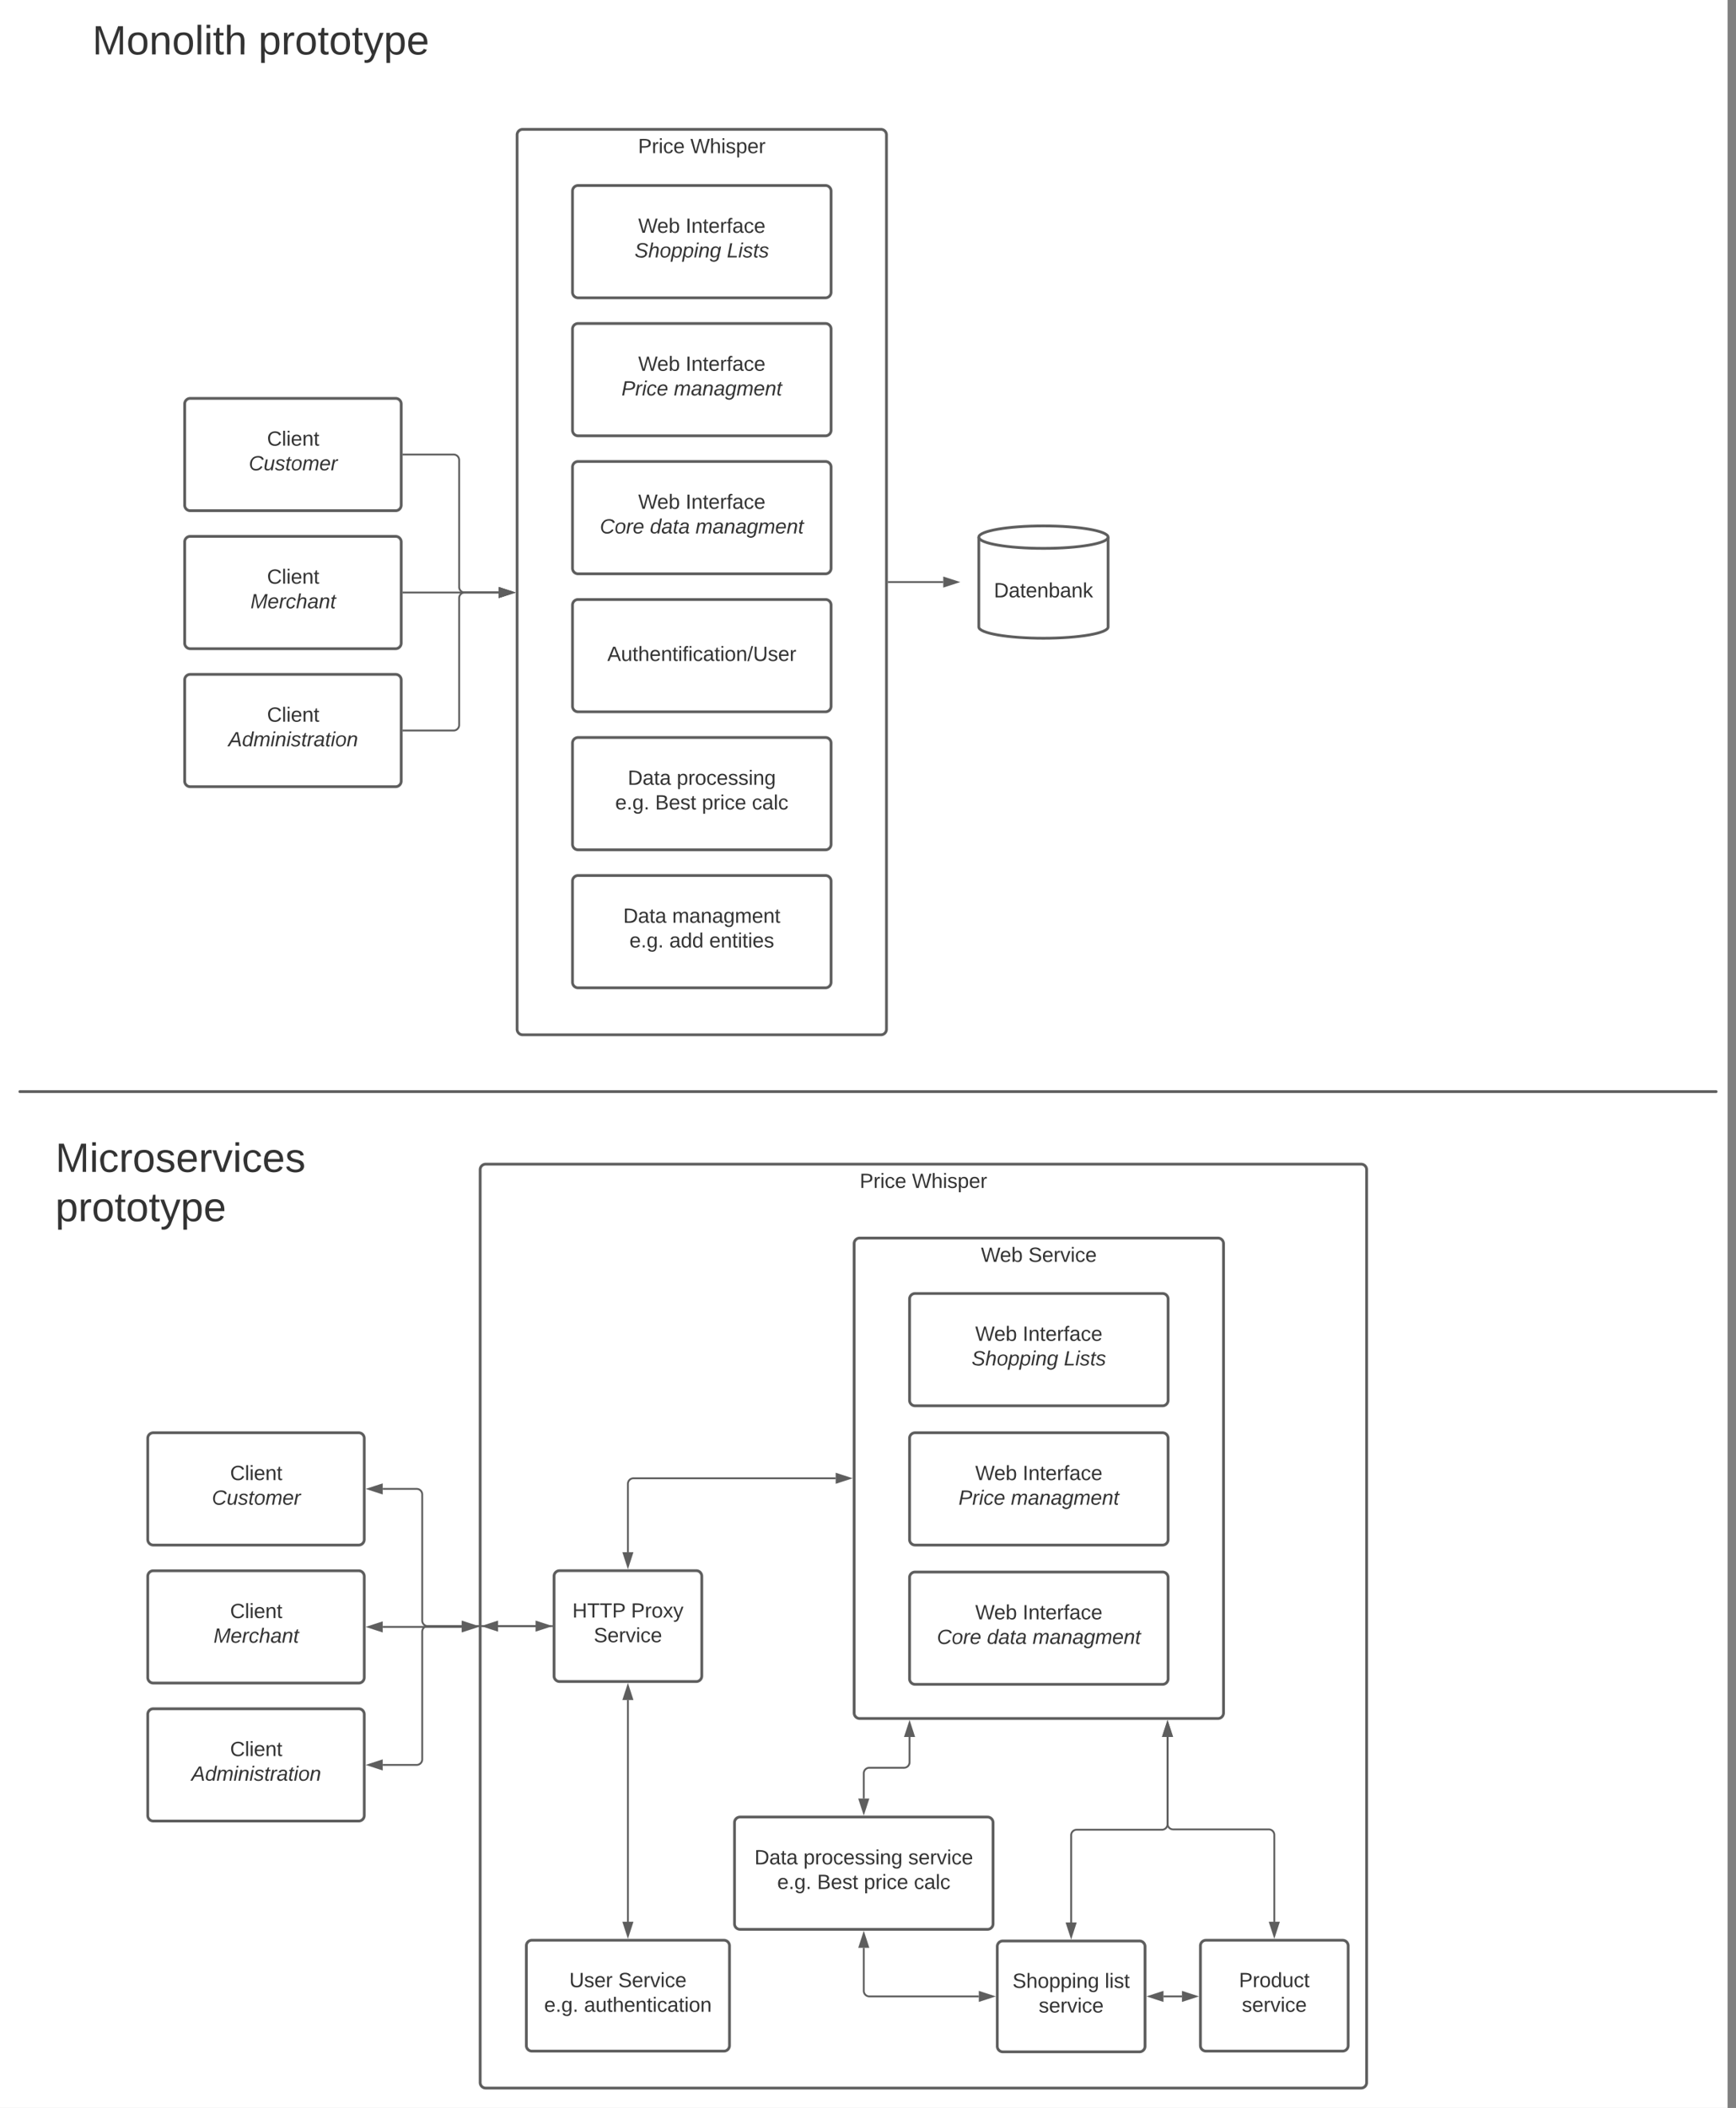 <svg xmlns="http://www.w3.org/2000/svg" xmlns:xlink="http://www.w3.org/1999/xlink" xmlns:lucid="lucid" width="1880" height="2281.5"><rect width="100%" height="100%" fill="#808080" stroke="none"/><g transform="translate(0 -60)" lucid:page-tab-id="0_0"><path d="M0 0h1870.87v2645.67H0z" fill="#fff"/><path d="M560 206a6 6 0 0 1 6-6h388a6 6 0 0 1 6 6v968a6 6 0 0 1-6 6H566a6 6 0 0 1-6-6z" stroke="#5e5e5e" stroke-width="3" fill-opacity="0"/><use xlink:href="#a" transform="matrix(1,0,0,1,568,208) translate(123.019 17.778)"/><use xlink:href="#b" transform="matrix(1,0,0,1,568,208) translate(179.685 17.778)"/><path d="M925 1406a6 6 0 0 1 6-6h388a6 6 0 0 1 6 6v508a6 6 0 0 1-6 6H931a6 6 0 0 1-6-6z" stroke="#5e5e5e" stroke-width="3" fill-opacity="0"/><use xlink:href="#c" transform="matrix(1,0,0,1,932.991,1408) translate(129.346 17.778)"/><use xlink:href="#d" transform="matrix(1,0,0,1,932.991,1408) translate(180.704 17.778)"/><path d="M200 497.18a6 6 0 0 1 6-6h222.47a6 6 0 0 1 6 6v109.56a6 6 0 0 1-6 6H206a6 6 0 0 1-6-6z" stroke="#5e5e5e" stroke-width="3" fill="#fff"/><use xlink:href="#e" transform="matrix(1,0,0,1,212,503.179) translate(77.198 39.215)"/><use xlink:href="#f" transform="matrix(1,0,0,1,212,503.179) translate(57.444 65.882)"/><path d="M436.97 551.96h54.27a6 6 0 0 1 6 6v137.36a6 6 0 0 0 6 6H540" stroke="#5e5e5e" stroke-width="2" fill="none"/><path d="M437 552.96h-1.03v-2H437z" stroke="#5e5e5e" stroke-width=".05" fill="#5e5e5e"/><path d="M555.26 701.32L541 705.95v-9.27z" stroke="#5e5e5e" stroke-width="2" fill="#5e5e5e"/><path d="M620 266.78a6 6 0 0 1 6-6h268a6 6 0 0 1 6 6v109.56a6 6 0 0 1-6 6H626a6 6 0 0 1-6-6z" stroke="#5e5e5e" stroke-width="3" fill="#fff"/><use xlink:href="#c" transform="matrix(1,0,0,1,632,272.778) translate(59.142 39.215)"/><use xlink:href="#g" transform="matrix(1,0,0,1,632,272.778) translate(110.5 39.215)"/><use xlink:href="#h" transform="matrix(1,0,0,1,632,272.778) translate(55.222 65.882)"/><use xlink:href="#i" transform="matrix(1,0,0,1,632,272.778) translate(155.16 65.882)"/><path d="M620 416.14a6 6 0 0 1 6-6h268a6 6 0 0 1 6 6V525.7a6 6 0 0 1-6 6H626a6 6 0 0 1-6-6z" stroke="#5e5e5e" stroke-width="3" fill="#fff"/><use xlink:href="#c" transform="matrix(1,0,0,1,632,422.141) translate(59.142 39.215)"/><use xlink:href="#g" transform="matrix(1,0,0,1,632,422.141) translate(110.5 39.215)"/><use xlink:href="#j" transform="matrix(1,0,0,1,632,422.141) translate(41.086 65.882)"/><use xlink:href="#k" transform="matrix(1,0,0,1,632,422.141) translate(97.753 65.882)"/><path d="M200 646.54a6 6 0 0 1 6-6h222.47a6 6 0 0 1 6 6V756.1a6 6 0 0 1-6 6H206a6 6 0 0 1-6-6z" stroke="#5e5e5e" stroke-width="3" fill="#fff"/><use xlink:href="#e" transform="matrix(1,0,0,1,212,652.541) translate(77.198 39.215)"/><use xlink:href="#l" transform="matrix(1,0,0,1,212,652.541) translate(59.265 65.882)"/><path d="M436.97 701.32H540" stroke="#5e5e5e" stroke-width="2" fill="none"/><path d="M437 702.32h-1.03v-2H437z" stroke="#5e5e5e" stroke-width=".05" fill="#5e5e5e"/><path d="M555.26 701.32L541 705.95v-9.27z" stroke="#5e5e5e" stroke-width="2" fill="#5e5e5e"/><path d="M200 795.9a6 6 0 0 1 6-6h222.47a6 6 0 0 1 6 6v109.56a6 6 0 0 1-6 6H206a6 6 0 0 1-6-6z" stroke="#5e5e5e" stroke-width="3" fill="#fff"/><use xlink:href="#e" transform="matrix(1,0,0,1,212,801.903) translate(77.198 39.215)"/><use xlink:href="#m" transform="matrix(1,0,0,1,212,801.903) translate(35.284 65.882)"/><path d="M620 565.5a6 6 0 0 1 6-6h268a6 6 0 0 1 6 6v109.56a6 6 0 0 1-6 6H626a6 6 0 0 1-6-6z" stroke="#5e5e5e" stroke-width="3" fill="#fff"/><use xlink:href="#c" transform="matrix(1,0,0,1,632,571.503) translate(59.142 39.215)"/><use xlink:href="#g" transform="matrix(1,0,0,1,632,571.503) translate(110.5 39.215)"/><use xlink:href="#n" transform="matrix(1,0,0,1,632,571.503) translate(17.63 65.882)"/><use xlink:href="#o" transform="matrix(1,0,0,1,632,571.503) translate(71.827 65.882)"/><use xlink:href="#p" transform="matrix(1,0,0,1,632,571.503) translate(121.21 65.882)"/><path d="M436.97 850.68h54.27a6 6 0 0 0 6-6V707.32a6 6 0 0 1 6-6H540" stroke="#5e5e5e" stroke-width="2" fill="none"/><path d="M437 851.68h-1.03v-2H437z" stroke="#5e5e5e" stroke-width=".05" fill="#5e5e5e"/><path d="M555.26 701.32L541 705.95v-9.27z" stroke="#5e5e5e" stroke-width="2" fill="#5e5e5e"/><path d="M620 714.87a6 6 0 0 1 6-6h268a6 6 0 0 1 6 6v109.55a6 6 0 0 1-6 6H626a6 6 0 0 1-6-6z" stroke="#5e5e5e" stroke-width="3" fill="#fff"/><use xlink:href="#q" transform="matrix(1,0,0,1,632,720.866) translate(25.685 54.528)"/><path d="M620 864.23a6 6 0 0 1 6-6h268a6 6 0 0 1 6 6v109.55a6 6 0 0 1-6 6H626a6 6 0 0 1-6-6z" stroke="#5e5e5e" stroke-width="3" fill="#fff"/><use xlink:href="#r" transform="matrix(1,0,0,1,632,870.228) translate(47.846 39.215)"/><use xlink:href="#s" transform="matrix(1,0,0,1,632,870.228) translate(100.87 39.215)"/><use xlink:href="#t" transform="matrix(1,0,0,1,632,870.228) translate(34.265 65.882)"/><use xlink:href="#u" transform="matrix(1,0,0,1,632,870.228) translate(77.475 65.882)"/><use xlink:href="#v" transform="matrix(1,0,0,1,632,870.228) translate(128.093 65.882)"/><use xlink:href="#w" transform="matrix(1,0,0,1,632,870.228) translate(182.29 65.882)"/><path d="M620 1013.6a6 6 0 0 1 6-6h268a6 6 0 0 1 6 6v109.55a6 6 0 0 1-6 6H626a6 6 0 0 1-6-6z" stroke="#5e5e5e" stroke-width="3" fill="#fff"/><use xlink:href="#r" transform="matrix(1,0,0,1,632,1019.59) translate(42.907 39.215)"/><use xlink:href="#x" transform="matrix(1,0,0,1,632,1019.59) translate(95.932 39.215)"/><use xlink:href="#t" transform="matrix(1,0,0,1,632,1019.59) translate(49.667 65.882)"/><use xlink:href="#y" transform="matrix(1,0,0,1,632,1019.59) translate(92.877 65.882)"/><use xlink:href="#z" transform="matrix(1,0,0,1,632,1019.59) translate(136.086 65.882)"/><path d="M962.5 690h59" stroke="#5e5e5e" stroke-width="2" fill="none"/><path d="M962.53 691h-1.03v-2h1.03z" stroke="#5e5e5e" stroke-width=".05" fill="#5e5e5e"/><path d="M1036.76 690l-14.26 4.63v-9.26z" stroke="#5e5e5e" stroke-width="2" fill="#5e5e5e"/><path d="M1200 738.62c0 6.72-31.34 12.16-70 12.16s-70-5.44-70-12.16v-97.24c0-6.72 31.34-12.16 70-12.16s70 5.44 70 12.16z" stroke="#5e5e5e" stroke-width="3" fill="#fff"/><path d="M1200 641.38c0 6.7-31.34 12.15-70 12.15s-70-5.44-70-12.15" stroke="#5e5e5e" stroke-width="3" fill="none"/><use xlink:href="#A" transform="matrix(1,0,0,1,1065,658.533) translate(11.327 48.028)"/><path d="M160 1616.73a6 6 0 0 1 6-6h222.47a6 6 0 0 1 6 6v109.56a6 6 0 0 1-6 6H166a6 6 0 0 1-6-6z" stroke="#5e5e5e" stroke-width="3" fill="#fff"/><use xlink:href="#e" transform="matrix(1,0,0,1,172,1622.73) translate(77.198 39.215)"/><use xlink:href="#f" transform="matrix(1,0,0,1,172,1622.73) translate(57.444 65.882)"/><path d="M414.48 1671.5h36.76a6 6 0 0 1 6 6V1814a6 6 0 0 0 6 6H500" stroke="#5e5e5e" stroke-width="2" fill="none"/><path d="M399.2 1671.5l14.28-4.63v9.27zM515.26 1820l-14.26 4.63v-9.27z" stroke="#5e5e5e" stroke-width="2" fill="#5e5e5e"/><path d="M160 1766.1a6 6 0 0 1 6-6h222.47a6 6 0 0 1 6 6v109.55a6 6 0 0 1-6 6H166a6 6 0 0 1-6-6z" stroke="#5e5e5e" stroke-width="3" fill="#fff"/><use xlink:href="#e" transform="matrix(1,0,0,1,172,1772.092) translate(77.198 39.215)"/><use xlink:href="#l" transform="matrix(1,0,0,1,172,1772.092) translate(59.265 65.882)"/><path d="M414.48 1820.87H500" stroke="#5e5e5e" stroke-width="2" fill="none"/><path d="M399.2 1820.87l14.28-4.63v9.27zM515.26 1820.87L501 1825.5v-9.27z" stroke="#5e5e5e" stroke-width="2" fill="#5e5e5e"/><path d="M160 1915.45a6 6 0 0 1 6-6h222.47a6 6 0 0 1 6 6V2025a6 6 0 0 1-6 6H166a6 6 0 0 1-6-6z" stroke="#5e5e5e" stroke-width="3" fill="#fff"/><use xlink:href="#e" transform="matrix(1,0,0,1,172,1921.454) translate(77.198 39.215)"/><use xlink:href="#m" transform="matrix(1,0,0,1,172,1921.454) translate(35.284 65.882)"/><path d="M414.48 1970.23h36.76a6 6 0 0 0 6-6V1826a6 6 0 0 1 6-6H580" stroke="#5e5e5e" stroke-width="2" fill="none"/><path d="M399.2 1970.23l14.28-4.63v9.27zM595.26 1820l-14.26 4.63v-9.27z" stroke="#5e5e5e" stroke-width="2" fill="#5e5e5e"/><path d="M680 1740v-74a6 6 0 0 1 6-6h219" stroke="#5e5e5e" stroke-width="2" fill="none"/><path d="M680 1755.26l-4.63-14.26h9.26zM920.25 1660l-14.26 4.63v-9.27z" stroke="#5e5e5e" stroke-width="2" fill="#5e5e5e"/><path d="M985 1466a6 6 0 0 1 6-6h268a6 6 0 0 1 6 6v109.56a6 6 0 0 1-6 6H991a6 6 0 0 1-6-6z" stroke="#5e5e5e" stroke-width="3" fill="#fff"/><use xlink:href="#c" transform="matrix(1,0,0,1,996.991,1472) translate(59.142 39.215)"/><use xlink:href="#g" transform="matrix(1,0,0,1,996.991,1472) translate(110.5 39.215)"/><use xlink:href="#h" transform="matrix(1,0,0,1,996.991,1472) translate(55.222 65.882)"/><use xlink:href="#i" transform="matrix(1,0,0,1,996.991,1472) translate(155.16 65.882)"/><path d="M985 1616.73a6 6 0 0 1 6-6h268a6 6 0 0 1 6 6v109.56a6 6 0 0 1-6 6H991a6 6 0 0 1-6-6z" stroke="#5e5e5e" stroke-width="3" fill="#fff"/><use xlink:href="#c" transform="matrix(1,0,0,1,996.991,1622.73) translate(59.142 39.215)"/><use xlink:href="#g" transform="matrix(1,0,0,1,996.991,1622.73) translate(110.5 39.215)"/><use xlink:href="#j" transform="matrix(1,0,0,1,996.991,1622.73) translate(41.086 65.882)"/><use xlink:href="#k" transform="matrix(1,0,0,1,996.991,1622.73) translate(97.753 65.882)"/><path d="M985 1767.46a6 6 0 0 1 6-6h268a6 6 0 0 1 6 6v109.56a6 6 0 0 1-6 6H991a6 6 0 0 1-6-6z" stroke="#5e5e5e" stroke-width="3" fill="#fff"/><use xlink:href="#c" transform="matrix(1,0,0,1,996.991,1773.459) translate(59.142 39.215)"/><use xlink:href="#g" transform="matrix(1,0,0,1,996.991,1773.459) translate(110.5 39.215)"/><use xlink:href="#n" transform="matrix(1,0,0,1,996.991,1773.459) translate(17.63 65.882)"/><use xlink:href="#o" transform="matrix(1,0,0,1,996.991,1773.459) translate(71.827 65.882)"/><use xlink:href="#p" transform="matrix(1,0,0,1,996.991,1773.459) translate(121.21 65.882)"/><path d="M795.43 2032.65a6 6 0 0 1 6-6h268a6 6 0 0 1 6 6v109.55a6 6 0 0 1-6 6h-268a6 6 0 0 1-6-6z" stroke="#5e5e5e" stroke-width="3" fill="#fff"/><use xlink:href="#r" transform="matrix(1,0,0,1,807.433,2038.648) translate(9.636 39.215)"/><use xlink:href="#B" transform="matrix(1,0,0,1,807.433,2038.648) translate(62.66 39.215)"/><use xlink:href="#C" transform="matrix(1,0,0,1,807.433,2038.648) translate(176.117 39.215)"/><use xlink:href="#t" transform="matrix(1,0,0,1,807.433,2038.648) translate(34.265 65.882)"/><use xlink:href="#u" transform="matrix(1,0,0,1,807.433,2038.648) translate(77.475 65.882)"/><use xlink:href="#v" transform="matrix(1,0,0,1,807.433,2038.648) translate(128.093 65.882)"/><use xlink:href="#w" transform="matrix(1,0,0,1,807.433,2038.648) translate(182.29 65.882)"/><path d="M1080 2166.78a6 6 0 0 1 6-6h148a6 6 0 0 1 6 6v108a6 6 0 0 1-6 6h-148a6 6 0 0 1-6-6z" stroke="#5e5e5e" stroke-width="3" fill="#fff"/><g><use xlink:href="#D" transform="matrix(1,0,0,1,1092,2172.778) translate(4.512 38.778)"/><use xlink:href="#E" transform="matrix(1,0,0,1,1092,2172.778) translate(104.451 38.778)"/><use xlink:href="#F" transform="matrix(1,0,0,1,1092,2172.778) translate(32.877 65.444)"/></g><path d="M680 1900v240" stroke="#5e5e5e" stroke-width="2" fill="none"/><path d="M680 1884.74l4.63 14.26h-9.26zM680 2155.26l-4.63-14.26h9.26z" stroke="#5e5e5e" stroke-width="2" fill="#5e5e5e"/><path d="M570 2166a6 6 0 0 1 6-6h208a6 6 0 0 1 6 6v108a6 6 0 0 1-6 6H576a6 6 0 0 1-6-6z" stroke="#5e5e5e" stroke-width="3" fill="#fff"/><g><use xlink:href="#G" transform="matrix(1,0,0,1,582,2172) translate(34.543 38.778)"/><use xlink:href="#H" transform="matrix(1,0,0,1,582,2172) translate(87.506 38.778)"/><use xlink:href="#t" transform="matrix(1,0,0,1,582,2172) translate(7.321 65.444)"/><use xlink:href="#I" transform="matrix(1,0,0,1,582,2172) translate(50.531 65.444)"/></g><path d="M985 1940v27.32a6 6 0 0 1-6 6h-37.57a6 6 0 0 0-6 6v27.33" stroke="#5e5e5e" stroke-width="2" fill="none"/><path d="M985 1924.74l4.63 14.26h-9.27zM935.43 2021.9l-4.63-14.25h9.27z" stroke="#5e5e5e" stroke-width="2" fill="#5e5e5e"/><path d="M520 1326a6 6 0 0 1 6-6h948a6 6 0 0 1 6 6v988a6 6 0 0 1-6 6H526a6 6 0 0 1-6-6z" stroke="#5e5e5e" stroke-width="3" fill-opacity="0"/><g><use xlink:href="#a" transform="matrix(1,0,0,1,528,1328) translate(403.019 17.778)"/><use xlink:href="#b" transform="matrix(1,0,0,1,528,1328) translate(459.685 17.778)"/></g><path d="M20.75 1241.5a.75.75 0 0 1 .75-.75h1837a.75.75 0 0 1 .75.75.75.75 0 0 1-.75.75H21.5a.75.75 0 0 1-.75-.75z" stroke="#5e5e5e" stroke-width="1.5" fill="none"/><path d="M100 86a6 6 0 0 1 6-6h428a6 6 0 0 1 6 6v48a6 6 0 0 1-6 6H106a6 6 0 0 1-6-6z" fill="none"/><g><use xlink:href="#J" transform="matrix(1,0,0,1,100,80) translate(0 38.889)"/><use xlink:href="#K" transform="matrix(1,0,0,1,100,80) translate(179.877 38.889)"/></g><path d="M60 1298.84a6 6 0 0 1 6-6h428a6 6 0 0 1 6 6v48a6 6 0 0 1-6 6H66a6 6 0 0 1-6-6z" fill="none"/><g><use xlink:href="#L" transform="matrix(1,0,0,1,60,1292.835) translate(0 35.556)"/><use xlink:href="#K" transform="matrix(1,0,0,1,60,1292.835) translate(0 88.889)"/></g><path d="M935.43 2168.2v46.58a6 6 0 0 0 6 6H1060" stroke="#5e5e5e" stroke-width="2" fill="none"/><path d="M935.43 2152.94l4.64 14.27h-9.27zM1075.26 2220.78l-14.26 4.63v-9.26z" stroke="#5e5e5e" stroke-width="2" fill="#5e5e5e"/><path d="M600 1766a6 6 0 0 1 6-6h148a6 6 0 0 1 6 6v108a6 6 0 0 1-6 6H606a6 6 0 0 1-6-6z" stroke="#5e5e5e" stroke-width="3" fill="#fff"/><g><use xlink:href="#M" transform="matrix(1,0,0,1,612,1772) translate(7.846 38.778)"/><use xlink:href="#N" transform="matrix(1,0,0,1,612,1772) translate(71.426 38.778)"/><use xlink:href="#O" transform="matrix(1,0,0,1,612,1772) translate(31.025 65.444)"/></g><path d="M597.5 1820h-58.1" stroke="#5e5e5e" stroke-width="2" fill="none"/><path d="M598.5 1821h-1.03v-2h1.03z" stroke="#5e5e5e" stroke-width=".05" fill="#5e5e5e"/><path d="M524.14 1820l14.26-4.63v9.27z" stroke="#5e5e5e" stroke-width="2" fill="#5e5e5e"/><path d="M1300 2166a6 6 0 0 1 6-6h148a6 6 0 0 1 6 6v108a6 6 0 0 1-6 6h-148a6 6 0 0 1-6-6z" stroke="#5e5e5e" stroke-width="3" fill="#fff"/><g><use xlink:href="#P" transform="matrix(1,0,0,1,1312,2172) translate(29.759 38.778)"/><use xlink:href="#F" transform="matrix(1,0,0,1,1312,2172) translate(32.877 65.444)"/></g><path d="M1260 2220.78h20" stroke="#5e5e5e" stroke-width="2" fill="none"/><path d="M1244.74 2220.78l14.26-4.64v9.27zM1295.26 2220.78l-14.26 4.63v-9.26z" stroke="#5e5e5e" stroke-width="2" fill="#5e5e5e"/><path d="M1380 2140v-94a6 6 0 0 0-6-6h-103.63a6 6 0 0 1-6-6v-94" stroke="#5e5e5e" stroke-width="2" fill="none"/><path d="M1380 2155.26l-4.63-14.26h9.27zM1264.37 1924.74L1269 1939h-9.27z" stroke="#5e5e5e" stroke-width="2" fill="#5e5e5e"/><path d="M1160 2140.78v-94.4a6 6 0 0 1 6-6h92.37a6 6 0 0 0 6-6V1940" stroke="#5e5e5e" stroke-width="2" fill="none"/><path d="M1160 2156.04l-4.63-14.26h9.27zM1264.37 1924.74L1269 1939h-9.27z" stroke="#5e5e5e" stroke-width="2" fill="#5e5e5e"/><defs><path fill="#333" d="M30-248c87 1 191-15 191 75 0 78-77 80-158 76V0H30v-248zm33 125c57 0 124 11 124-50 0-59-68-47-124-48v98" id="Q"/><path fill="#333" d="M114-163C36-179 61-72 57 0H25l-1-190h30c1 12-1 29 2 39 6-27 23-49 58-41v29" id="R"/><path fill="#333" d="M24-231v-30h32v30H24zM24 0v-190h32V0H24" id="S"/><path fill="#333" d="M96-169c-40 0-48 33-48 73s9 75 48 75c24 0 41-14 43-38l32 2c-6 37-31 61-74 61-59 0-76-41-82-99-10-93 101-131 147-64 4 7 5 14 7 22l-32 3c-4-21-16-35-41-35" id="T"/><path fill="#333" d="M100-194c63 0 86 42 84 106H49c0 40 14 67 53 68 26 1 43-12 49-29l28 8c-11 28-37 45-77 45C44 4 14-33 15-96c1-61 26-98 85-98zm52 81c6-60-76-77-97-28-3 7-6 17-6 28h103" id="U"/><g id="a"><use transform="matrix(0.062,0,0,0.062,0,0)" xlink:href="#Q"/><use transform="matrix(0.062,0,0,0.062,14.815,0)" xlink:href="#R"/><use transform="matrix(0.062,0,0,0.062,22.16,0)" xlink:href="#S"/><use transform="matrix(0.062,0,0,0.062,27.037,0)" xlink:href="#T"/><use transform="matrix(0.062,0,0,0.062,38.148,0)" xlink:href="#U"/></g><path fill="#333" d="M266 0h-40l-56-210L115 0H75L2-248h35L96-30l15-64 43-154h32l59 218 59-218h35" id="V"/><path fill="#333" d="M106-169C34-169 62-67 57 0H25v-261h32l-1 103c12-21 28-36 61-36 89 0 53 116 60 194h-32v-121c2-32-8-49-39-48" id="W"/><path fill="#333" d="M135-143c-3-34-86-38-87 0 15 53 115 12 119 90S17 21 10-45l28-5c4 36 97 45 98 0-10-56-113-15-118-90-4-57 82-63 122-42 12 7 21 19 24 35" id="X"/><path fill="#333" d="M115-194c55 1 70 41 70 98S169 2 115 4C84 4 66-9 55-30l1 105H24l-1-265h31l2 30c10-21 28-34 59-34zm-8 174c40 0 45-34 45-75s-6-73-45-74c-42 0-51 32-51 76 0 43 10 73 51 73" id="Y"/><g id="b"><use transform="matrix(0.062,0,0,0.062,0,0)" xlink:href="#V"/><use transform="matrix(0.062,0,0,0.062,20.926,0)" xlink:href="#W"/><use transform="matrix(0.062,0,0,0.062,33.272,0)" xlink:href="#S"/><use transform="matrix(0.062,0,0,0.062,38.148,0)" xlink:href="#X"/><use transform="matrix(0.062,0,0,0.062,49.259,0)" xlink:href="#Y"/><use transform="matrix(0.062,0,0,0.062,61.605,0)" xlink:href="#U"/><use transform="matrix(0.062,0,0,0.062,73.951,0)" xlink:href="#R"/></g><path fill="#333" d="M115-194c53 0 69 39 70 98 0 66-23 100-70 100C84 3 66-7 56-30L54 0H23l1-261h32v101c10-23 28-34 59-34zm-8 174c40 0 45-34 45-75 0-40-5-75-45-74-42 0-51 32-51 76 0 43 10 73 51 73" id="Z"/><g id="c"><use transform="matrix(0.062,0,0,0.062,0,0)" xlink:href="#V"/><use transform="matrix(0.062,0,0,0.062,20.494,0)" xlink:href="#U"/><use transform="matrix(0.062,0,0,0.062,32.84,0)" xlink:href="#Z"/></g><path fill="#333" d="M185-189c-5-48-123-54-124 2 14 75 158 14 163 119 3 78-121 87-175 55-17-10-28-26-33-46l33-7c5 56 141 63 141-1 0-78-155-14-162-118-5-82 145-84 179-34 5 7 8 16 11 25" id="aa"/><path fill="#333" d="M108 0H70L1-190h34L89-25l56-165h34" id="ab"/><g id="d"><use transform="matrix(0.062,0,0,0.062,0,0)" xlink:href="#aa"/><use transform="matrix(0.062,0,0,0.062,14.815,0)" xlink:href="#U"/><use transform="matrix(0.062,0,0,0.062,27.16,0)" xlink:href="#R"/><use transform="matrix(0.062,0,0,0.062,34.506,0)" xlink:href="#ab"/><use transform="matrix(0.062,0,0,0.062,45.617,0)" xlink:href="#S"/><use transform="matrix(0.062,0,0,0.062,50.494,0)" xlink:href="#T"/><use transform="matrix(0.062,0,0,0.062,61.605,0)" xlink:href="#U"/></g><path fill="#333" d="M212-179c-10-28-35-45-73-45-59 0-87 40-87 99 0 60 29 101 89 101 43 0 62-24 78-52l27 14C228-24 195 4 139 4 59 4 22-46 18-125c-6-104 99-153 187-111 19 9 31 26 39 46" id="ac"/><path fill="#333" d="M24 0v-261h32V0H24" id="ad"/><path fill="#333" d="M117-194c89-4 53 116 60 194h-32v-121c0-31-8-49-39-48C34-167 62-67 57 0H25l-1-190h30c1 10-1 24 2 32 11-22 29-35 61-36" id="ae"/><path fill="#333" d="M59-47c-2 24 18 29 38 22v24C64 9 27 4 27-40v-127H5v-23h24l9-43h21v43h35v23H59v120" id="af"/><g id="e"><use transform="matrix(0.062,0,0,0.062,0,0)" xlink:href="#ac"/><use transform="matrix(0.062,0,0,0.062,15.988,0)" xlink:href="#ad"/><use transform="matrix(0.062,0,0,0.062,20.864,0)" xlink:href="#S"/><use transform="matrix(0.062,0,0,0.062,25.741,0)" xlink:href="#U"/><use transform="matrix(0.062,0,0,0.062,38.086,0)" xlink:href="#ae"/><use transform="matrix(0.062,0,0,0.062,50.432,0)" xlink:href="#af"/></g><path fill="#333" d="M125-24c46 0 70-25 89-51l25 16C214-24 183 4 123 4 8 4-5-146 60-208c32-50 158-61 191-5 5 7 9 14 11 22l-32 10c-9-28-33-43-69-43-74 0-108 51-108 125 0 46 24 75 72 75" id="ag"/><path fill="#333" d="M67 3c-93-2-31-127-26-193h32L48-50c-3 39 53 32 70 12 30-34 30-101 43-152h32L157 0h-30c1-10 6-24 4-33-14 20-29 37-64 36" id="ah"/><path fill="#333" d="M55-144c13 50 104 24 104 88C159 21 15 23 1-39l26-10c6 40 102 42 102-4-13-50-104-23-104-87 0-71 143-71 148-8l-29 4c-5-35-85-37-89 0" id="ai"/><path fill="#333" d="M51-54c-9 22 5 41 31 30L79-1C43 14 10-4 19-52l22-115H19l5-23h22l19-43h21l-9 43h35l-4 23H73" id="aj"/><path fill="#333" d="M30-147c31-64 166-65 159 27C183-49 158 1 86 4 9 8 1-88 30-147zM88-20c53 0 68-48 68-100 0-31-11-51-44-50-52 1-68 46-68 97 0 32 13 53 44 53" id="ak"/><path fill="#333" d="M248-111c6-24 9-61-24-58-72 9-57 108-77 169h-31l26-142c3-37-50-30-64-10C52-115 50-51 37 0H6l36-190h30c-1 10-6 24-4 32 13-43 101-52 105 5 13-22 29-41 61-41 90 0 28 129 23 194h-31" id="al"/><path fill="#333" d="M111-194c62-3 86 47 72 106H45c-7 38 6 69 45 68 27-1 43-14 53-32l24 11C152-15 129 4 87 4 38 3 12-23 12-71c0-70 32-119 99-123zm44 81c14-66-71-72-95-28-4 8-8 17-11 28h106" id="am"/><path fill="#333" d="M66-151c12-25 30-51 66-40l-6 26C45-176 58-65 38 0H6l36-190h30" id="an"/><g id="f"><use transform="matrix(0.062,0,0,0.062,0,0)" xlink:href="#ag"/><use transform="matrix(0.062,0,0,0.062,15.988,0)" xlink:href="#ah"/><use transform="matrix(0.062,0,0,0.062,28.333,0)" xlink:href="#ai"/><use transform="matrix(0.062,0,0,0.062,39.444,0)" xlink:href="#aj"/><use transform="matrix(0.062,0,0,0.062,45.617,0)" xlink:href="#ak"/><use transform="matrix(0.062,0,0,0.062,57.963,0)" xlink:href="#al"/><use transform="matrix(0.062,0,0,0.062,76.42,0)" xlink:href="#am"/><use transform="matrix(0.062,0,0,0.062,88.765,0)" xlink:href="#an"/></g><path fill="#333" d="M33 0v-248h34V0H33" id="ao"/><path fill="#333" d="M101-234c-31-9-42 10-38 44h38v23H63V0H32v-167H5v-23h27c-7-52 17-82 69-68v24" id="ap"/><path fill="#333" d="M141-36C126-15 110 5 73 4 37 3 15-17 15-53c-1-64 63-63 125-63 3-35-9-54-41-54-24 1-41 7-42 31l-33-3c5-37 33-52 76-52 45 0 72 20 72 64v82c-1 20 7 32 28 27v20c-31 9-61-2-59-35zM48-53c0 20 12 33 32 33 41-3 63-29 60-74-43 2-92-5-92 41" id="aq"/><g id="g"><use transform="matrix(0.062,0,0,0.062,0,0)" xlink:href="#ao"/><use transform="matrix(0.062,0,0,0.062,6.173,0)" xlink:href="#ae"/><use transform="matrix(0.062,0,0,0.062,18.519,0)" xlink:href="#af"/><use transform="matrix(0.062,0,0,0.062,24.691,0)" xlink:href="#U"/><use transform="matrix(0.062,0,0,0.062,37.037,0)" xlink:href="#R"/><use transform="matrix(0.062,0,0,0.062,44.383,0)" xlink:href="#ap"/><use transform="matrix(0.062,0,0,0.062,50.556,0)" xlink:href="#aq"/><use transform="matrix(0.062,0,0,0.062,62.901,0)" xlink:href="#T"/><use transform="matrix(0.062,0,0,0.062,74.012,0)" xlink:href="#U"/></g><path fill="#333" d="M194-120c59 52 2 134-86 124-53-6-90-18-98-63l31-7c8 30 29 43 70 43 46 0 84-17 71-62-32-43-135-20-137-98-3-89 178-90 191-16l-30 9c-8-48-127-53-127 5 0 53 81 35 115 65" id="ar"/><path fill="#333" d="M67-158c15-20 31-36 64-36 94 0 33 127 27 194h-32l25-140c3-38-53-32-70-12C52-117 51-51 37 0H6l51-261h31" id="as"/><path fill="#333" d="M67-162c32-53 139-36 121 50C175-51 163 2 97 4 68 4 52-11 42-31 38 6 28 39 22 75H-9l50-265h29c-1 10 0 20-3 28zm89 36c0-26-10-43-35-43-54 0-67 50-69 103-1 29 14 45 42 46 53 0 62-58 62-106" id="at"/><path fill="#333" d="M50-231l6-30h32l-6 30H50zM6 0l37-190h31L37 0H6" id="au"/><path fill="#333" d="M67-158c22-48 132-52 116 29L158 0h-32l25-140c3-38-53-32-70-12C52-117 51-52 38 0H6l36-190h30" id="av"/><path fill="#333" d="M103-194c29 0 47 14 56 36 2-11 5-23 8-32h30L160-5C157 61 82 97 21 62 9 55 4 45 1 30l28-7c7 42 83 31 92-3 4-16 9-38 13-55-13 20-29 36-62 36-40 0-60-25-60-64 0-71 23-131 91-131zm4 24c-53 0-58 54-61 104-2 27 10 44 36 44 49 0 65-50 67-102 1-29-15-46-42-46" id="aw"/><g id="h"><use transform="matrix(0.062,0,0,0.062,0,0)" xlink:href="#ar"/><use transform="matrix(0.062,0,0,0.062,14.815,0)" xlink:href="#as"/><use transform="matrix(0.062,0,0,0.062,27.16,0)" xlink:href="#ak"/><use transform="matrix(0.062,0,0,0.062,39.506,0)" xlink:href="#at"/><use transform="matrix(0.062,0,0,0.062,51.852,0)" xlink:href="#at"/><use transform="matrix(0.062,0,0,0.062,64.198,0)" xlink:href="#au"/><use transform="matrix(0.062,0,0,0.062,69.074,0)" xlink:href="#av"/><use transform="matrix(0.062,0,0,0.062,81.42,0)" xlink:href="#aw"/></g><path fill="#333" d="M11 0l48-248h34L50-27h125l-5 27H11" id="ax"/><g id="i"><use transform="matrix(0.062,0,0,0.062,0,0)" xlink:href="#ax"/><use transform="matrix(0.062,0,0,0.062,12.346,0)" xlink:href="#au"/><use transform="matrix(0.062,0,0,0.062,17.222,0)" xlink:href="#ai"/><use transform="matrix(0.062,0,0,0.062,28.333,0)" xlink:href="#aj"/><use transform="matrix(0.062,0,0,0.062,34.506,0)" xlink:href="#ai"/></g><path fill="#333" d="M238-179c0 84-86 86-175 82L45 0H11l48-248c82 0 179-12 179 69zm-34 1c0-53-64-42-116-43l-19 98c63 0 135 9 135-55" id="ay"/><path fill="#333" d="M44-68c0 29 11 47 38 47 30 0 42-19 51-41l28 9C148-21 126 4 82 4 31 4 10-29 12-85c3-77 74-140 146-93 12 8 15 23 18 40l-31 5c-1-22-13-36-36-36-52 0-65 49-65 101" id="az"/><g id="j"><use transform="matrix(0.062,0,0,0.062,0,0)" xlink:href="#ay"/><use transform="matrix(0.062,0,0,0.062,14.815,0)" xlink:href="#an"/><use transform="matrix(0.062,0,0,0.062,22.16,0)" xlink:href="#au"/><use transform="matrix(0.062,0,0,0.062,27.037,0)" xlink:href="#az"/><use transform="matrix(0.062,0,0,0.062,38.148,0)" xlink:href="#am"/></g><path fill="#333" d="M165-48c-4 18 1 34 23 27l-3 20c-29 8-62 0-52-35h-2C116-14 99 4 63 4 30 4 8-16 8-49c0-68 71-67 138-67 10-26 0-56-31-54-26 1-42 9-47 31l-32-5c8-67 160-71 144 15-5 28-9 54-15 81zM42-50c3 52 80 24 89-6 7-12 7-24 11-38-47 1-103-4-100 44" id="aA"/><g id="k"><use transform="matrix(0.062,0,0,0.062,0,0)" xlink:href="#al"/><use transform="matrix(0.062,0,0,0.062,18.457,0)" xlink:href="#aA"/><use transform="matrix(0.062,0,0,0.062,30.802,0)" xlink:href="#av"/><use transform="matrix(0.062,0,0,0.062,43.148,0)" xlink:href="#aA"/><use transform="matrix(0.062,0,0,0.062,55.494,0)" xlink:href="#aw"/><use transform="matrix(0.062,0,0,0.062,67.84,0)" xlink:href="#al"/><use transform="matrix(0.062,0,0,0.062,86.296,0)" xlink:href="#am"/><use transform="matrix(0.062,0,0,0.062,98.642,0)" xlink:href="#av"/><use transform="matrix(0.062,0,0,0.062,110.988,0)" xlink:href="#aj"/></g><path fill="#333" d="M222 0l43-216c-8 16-17 34-26 49L143 0h-22L81-216 41 0H11l48-248h42l38 208 116-208h45L252 0h-30" id="aB"/><g id="l"><use transform="matrix(0.062,0,0,0.062,0,0)" xlink:href="#aB"/><use transform="matrix(0.062,0,0,0.062,18.457,0)" xlink:href="#am"/><use transform="matrix(0.062,0,0,0.062,30.802,0)" xlink:href="#an"/><use transform="matrix(0.062,0,0,0.062,38.148,0)" xlink:href="#az"/><use transform="matrix(0.062,0,0,0.062,49.259,0)" xlink:href="#as"/><use transform="matrix(0.062,0,0,0.062,61.605,0)" xlink:href="#aA"/><use transform="matrix(0.062,0,0,0.062,73.951,0)" xlink:href="#av"/><use transform="matrix(0.062,0,0,0.062,86.296,0)" xlink:href="#aj"/></g><path fill="#333" d="M187 0l-14-72H61L19 0h-37l149-248h38L221 0h-34zm-19-99l-22-123L76-99h92" id="aC"/><path fill="#333" d="M133-28C103 26-5 8 13-77c13-62 24-115 90-117 29-1 46 15 56 35l19-102h32L160 0h-30zM45-64c-2 27 10 43 35 43 54-1 69-50 69-103 0-29-15-46-42-46-53-1-58 58-62 106" id="aD"/><g id="m"><use transform="matrix(0.062,0,0,0.062,0,0)" xlink:href="#aC"/><use transform="matrix(0.062,0,0,0.062,14.815,0)" xlink:href="#aD"/><use transform="matrix(0.062,0,0,0.062,27.16,0)" xlink:href="#al"/><use transform="matrix(0.062,0,0,0.062,45.617,0)" xlink:href="#au"/><use transform="matrix(0.062,0,0,0.062,50.494,0)" xlink:href="#av"/><use transform="matrix(0.062,0,0,0.062,62.84,0)" xlink:href="#au"/><use transform="matrix(0.062,0,0,0.062,67.716,0)" xlink:href="#ai"/><use transform="matrix(0.062,0,0,0.062,78.827,0)" xlink:href="#aj"/><use transform="matrix(0.062,0,0,0.062,85,0)" xlink:href="#an"/><use transform="matrix(0.062,0,0,0.062,92.346,0)" xlink:href="#aA"/><use transform="matrix(0.062,0,0,0.062,104.691,0)" xlink:href="#aj"/><use transform="matrix(0.062,0,0,0.062,110.864,0)" xlink:href="#au"/><use transform="matrix(0.062,0,0,0.062,115.741,0)" xlink:href="#ak"/><use transform="matrix(0.062,0,0,0.062,128.086,0)" xlink:href="#av"/></g><g id="n"><use transform="matrix(0.062,0,0,0.062,0,0)" xlink:href="#ag"/><use transform="matrix(0.062,0,0,0.062,15.988,0)" xlink:href="#ak"/><use transform="matrix(0.062,0,0,0.062,28.333,0)" xlink:href="#an"/><use transform="matrix(0.062,0,0,0.062,35.679,0)" xlink:href="#am"/></g><g id="o"><use transform="matrix(0.062,0,0,0.062,0,0)" xlink:href="#aD"/><use transform="matrix(0.062,0,0,0.062,12.346,0)" xlink:href="#aA"/><use transform="matrix(0.062,0,0,0.062,24.691,0)" xlink:href="#aj"/><use transform="matrix(0.062,0,0,0.062,30.864,0)" xlink:href="#aA"/></g><g id="p"><use transform="matrix(0.062,0,0,0.062,0,0)" xlink:href="#al"/><use transform="matrix(0.062,0,0,0.062,18.457,0)" xlink:href="#aA"/><use transform="matrix(0.062,0,0,0.062,30.802,0)" xlink:href="#av"/><use transform="matrix(0.062,0,0,0.062,43.148,0)" xlink:href="#aA"/><use transform="matrix(0.062,0,0,0.062,55.494,0)" xlink:href="#aw"/><use transform="matrix(0.062,0,0,0.062,67.84,0)" xlink:href="#al"/><use transform="matrix(0.062,0,0,0.062,86.296,0)" xlink:href="#am"/><use transform="matrix(0.062,0,0,0.062,98.642,0)" xlink:href="#av"/><use transform="matrix(0.062,0,0,0.062,110.988,0)" xlink:href="#aj"/></g><path fill="#333" d="M205 0l-28-72H64L36 0H1l101-248h38L239 0h-34zm-38-99l-47-123c-12 45-31 82-46 123h93" id="aE"/><path fill="#333" d="M84 4C-5 8 30-112 23-190h32v120c0 31 7 50 39 49 72-2 45-101 50-169h31l1 190h-30c-1-10 1-25-2-33-11 22-28 36-60 37" id="aF"/><path fill="#333" d="M100-194c62-1 85 37 85 99 1 63-27 99-86 99S16-35 15-95c0-66 28-99 85-99zM99-20c44 1 53-31 53-75 0-43-8-75-51-75s-53 32-53 75 10 74 51 75" id="aG"/><path fill="#333" d="M0 4l72-265h28L28 4H0" id="aH"/><path fill="#333" d="M232-93c-1 65-40 97-104 97C67 4 28-28 28-90v-158h33c8 89-33 224 67 224 102 0 64-133 71-224h33v155" id="aI"/><g id="q"><use transform="matrix(0.062,0,0,0.062,0,0)" xlink:href="#aE"/><use transform="matrix(0.062,0,0,0.062,14.815,0)" xlink:href="#aF"/><use transform="matrix(0.062,0,0,0.062,27.16,0)" xlink:href="#af"/><use transform="matrix(0.062,0,0,0.062,33.333,0)" xlink:href="#W"/><use transform="matrix(0.062,0,0,0.062,45.679,0)" xlink:href="#U"/><use transform="matrix(0.062,0,0,0.062,58.025,0)" xlink:href="#ae"/><use transform="matrix(0.062,0,0,0.062,70.37,0)" xlink:href="#af"/><use transform="matrix(0.062,0,0,0.062,76.543,0)" xlink:href="#S"/><use transform="matrix(0.062,0,0,0.062,81.42,0)" xlink:href="#ap"/><use transform="matrix(0.062,0,0,0.062,87.593,0)" xlink:href="#S"/><use transform="matrix(0.062,0,0,0.062,92.469,0)" xlink:href="#T"/><use transform="matrix(0.062,0,0,0.062,103.58,0)" xlink:href="#aq"/><use transform="matrix(0.062,0,0,0.062,115.926,0)" xlink:href="#af"/><use transform="matrix(0.062,0,0,0.062,122.099,0)" xlink:href="#S"/><use transform="matrix(0.062,0,0,0.062,126.975,0)" xlink:href="#aG"/><use transform="matrix(0.062,0,0,0.062,139.321,0)" xlink:href="#ae"/><use transform="matrix(0.062,0,0,0.062,151.667,0)" xlink:href="#aH"/><use transform="matrix(0.062,0,0,0.062,157.84,0)" xlink:href="#aI"/><use transform="matrix(0.062,0,0,0.062,173.827,0)" xlink:href="#X"/><use transform="matrix(0.062,0,0,0.062,184.938,0)" xlink:href="#U"/><use transform="matrix(0.062,0,0,0.062,197.284,0)" xlink:href="#R"/></g><path fill="#333" d="M30-248c118-7 216 8 213 122C240-48 200 0 122 0H30v-248zM63-27c89 8 146-16 146-99s-60-101-146-95v194" id="aJ"/><g id="r"><use transform="matrix(0.062,0,0,0.062,0,0)" xlink:href="#aJ"/><use transform="matrix(0.062,0,0,0.062,15.988,0)" xlink:href="#aq"/><use transform="matrix(0.062,0,0,0.062,28.333,0)" xlink:href="#af"/><use transform="matrix(0.062,0,0,0.062,34.506,0)" xlink:href="#aq"/></g><path fill="#333" d="M177-190C167-65 218 103 67 71c-23-6-38-20-44-43l32-5c15 47 100 32 89-28v-30C133-14 115 1 83 1 29 1 15-40 15-95c0-56 16-97 71-98 29-1 48 16 59 35 1-10 0-23 2-32h30zM94-22c36 0 50-32 50-73 0-42-14-75-50-75-39 0-46 34-46 75s6 73 46 73" id="aK"/><g id="s"><use transform="matrix(0.062,0,0,0.062,0,0)" xlink:href="#Y"/><use transform="matrix(0.062,0,0,0.062,12.346,0)" xlink:href="#R"/><use transform="matrix(0.062,0,0,0.062,19.691,0)" xlink:href="#aG"/><use transform="matrix(0.062,0,0,0.062,32.037,0)" xlink:href="#T"/><use transform="matrix(0.062,0,0,0.062,43.148,0)" xlink:href="#U"/><use transform="matrix(0.062,0,0,0.062,55.494,0)" xlink:href="#X"/><use transform="matrix(0.062,0,0,0.062,66.605,0)" xlink:href="#X"/><use transform="matrix(0.062,0,0,0.062,77.716,0)" xlink:href="#S"/><use transform="matrix(0.062,0,0,0.062,82.593,0)" xlink:href="#ae"/><use transform="matrix(0.062,0,0,0.062,94.938,0)" xlink:href="#aK"/></g><path fill="#333" d="M33 0v-38h34V0H33" id="aL"/><g id="t"><use transform="matrix(0.062,0,0,0.062,0,0)" xlink:href="#U"/><use transform="matrix(0.062,0,0,0.062,12.346,0)" xlink:href="#aL"/><use transform="matrix(0.062,0,0,0.062,18.519,0)" xlink:href="#aK"/><use transform="matrix(0.062,0,0,0.062,30.864,0)" xlink:href="#aL"/></g><path fill="#333" d="M160-131c35 5 61 23 61 61C221 17 115-2 30 0v-248c76 3 177-17 177 60 0 33-19 50-47 57zm-97-11c50-1 110 9 110-42 0-47-63-36-110-37v79zm0 115c55-2 124 14 124-45 0-56-70-42-124-44v89" id="aM"/><g id="u"><use transform="matrix(0.062,0,0,0.062,0,0)" xlink:href="#aM"/><use transform="matrix(0.062,0,0,0.062,14.815,0)" xlink:href="#U"/><use transform="matrix(0.062,0,0,0.062,27.16,0)" xlink:href="#X"/><use transform="matrix(0.062,0,0,0.062,38.272,0)" xlink:href="#af"/></g><g id="v"><use transform="matrix(0.062,0,0,0.062,0,0)" xlink:href="#Y"/><use transform="matrix(0.062,0,0,0.062,12.346,0)" xlink:href="#R"/><use transform="matrix(0.062,0,0,0.062,19.691,0)" xlink:href="#S"/><use transform="matrix(0.062,0,0,0.062,24.568,0)" xlink:href="#T"/><use transform="matrix(0.062,0,0,0.062,35.679,0)" xlink:href="#U"/></g><g id="w"><use transform="matrix(0.062,0,0,0.062,0,0)" xlink:href="#T"/><use transform="matrix(0.062,0,0,0.062,11.111,0)" xlink:href="#aq"/><use transform="matrix(0.062,0,0,0.062,23.457,0)" xlink:href="#ad"/><use transform="matrix(0.062,0,0,0.062,28.333,0)" xlink:href="#T"/></g><path fill="#333" d="M210-169c-67 3-38 105-44 169h-31v-121c0-29-5-50-35-48C34-165 62-65 56 0H25l-1-190h30c1 10-1 24 2 32 10-44 99-50 107 0 11-21 27-35 58-36 85-2 47 119 55 194h-31v-121c0-29-5-49-35-48" id="aN"/><g id="x"><use transform="matrix(0.062,0,0,0.062,0,0)" xlink:href="#aN"/><use transform="matrix(0.062,0,0,0.062,18.457,0)" xlink:href="#aq"/><use transform="matrix(0.062,0,0,0.062,30.802,0)" xlink:href="#ae"/><use transform="matrix(0.062,0,0,0.062,43.148,0)" xlink:href="#aq"/><use transform="matrix(0.062,0,0,0.062,55.494,0)" xlink:href="#aK"/><use transform="matrix(0.062,0,0,0.062,67.84,0)" xlink:href="#aN"/><use transform="matrix(0.062,0,0,0.062,86.296,0)" xlink:href="#U"/><use transform="matrix(0.062,0,0,0.062,98.642,0)" xlink:href="#ae"/><use transform="matrix(0.062,0,0,0.062,110.988,0)" xlink:href="#af"/></g><path fill="#333" d="M85-194c31 0 48 13 60 33l-1-100h32l1 261h-30c-2-10 0-23-3-31C134-8 116 4 85 4 32 4 16-35 15-94c0-66 23-100 70-100zm9 24c-40 0-46 34-46 75 0 40 6 74 45 74 42 0 51-32 51-76 0-42-9-74-50-73" id="aO"/><g id="y"><use transform="matrix(0.062,0,0,0.062,0,0)" xlink:href="#aq"/><use transform="matrix(0.062,0,0,0.062,12.346,0)" xlink:href="#aO"/><use transform="matrix(0.062,0,0,0.062,24.691,0)" xlink:href="#aO"/></g><g id="z"><use transform="matrix(0.062,0,0,0.062,0,0)" xlink:href="#U"/><use transform="matrix(0.062,0,0,0.062,12.346,0)" xlink:href="#ae"/><use transform="matrix(0.062,0,0,0.062,24.691,0)" xlink:href="#af"/><use transform="matrix(0.062,0,0,0.062,30.864,0)" xlink:href="#S"/><use transform="matrix(0.062,0,0,0.062,35.741,0)" xlink:href="#af"/><use transform="matrix(0.062,0,0,0.062,41.914,0)" xlink:href="#S"/><use transform="matrix(0.062,0,0,0.062,46.79,0)" xlink:href="#U"/><use transform="matrix(0.062,0,0,0.062,59.136,0)" xlink:href="#X"/></g><path fill="#333" d="M143 0L79-87 56-68V0H24v-261h32v163l83-92h37l-77 82L181 0h-38" id="aP"/><g id="A"><use transform="matrix(0.062,0,0,0.062,0,0)" xlink:href="#aJ"/><use transform="matrix(0.062,0,0,0.062,15.988,0)" xlink:href="#aq"/><use transform="matrix(0.062,0,0,0.062,28.333,0)" xlink:href="#af"/><use transform="matrix(0.062,0,0,0.062,34.506,0)" xlink:href="#U"/><use transform="matrix(0.062,0,0,0.062,46.852,0)" xlink:href="#ae"/><use transform="matrix(0.062,0,0,0.062,59.198,0)" xlink:href="#Z"/><use transform="matrix(0.062,0,0,0.062,71.543,0)" xlink:href="#aq"/><use transform="matrix(0.062,0,0,0.062,83.889,0)" xlink:href="#ae"/><use transform="matrix(0.062,0,0,0.062,96.235,0)" xlink:href="#aP"/></g><g id="B"><use transform="matrix(0.062,0,0,0.062,0,0)" xlink:href="#Y"/><use transform="matrix(0.062,0,0,0.062,12.346,0)" xlink:href="#R"/><use transform="matrix(0.062,0,0,0.062,19.691,0)" xlink:href="#aG"/><use transform="matrix(0.062,0,0,0.062,32.037,0)" xlink:href="#T"/><use transform="matrix(0.062,0,0,0.062,43.148,0)" xlink:href="#U"/><use transform="matrix(0.062,0,0,0.062,55.494,0)" xlink:href="#X"/><use transform="matrix(0.062,0,0,0.062,66.605,0)" xlink:href="#X"/><use transform="matrix(0.062,0,0,0.062,77.716,0)" xlink:href="#S"/><use transform="matrix(0.062,0,0,0.062,82.593,0)" xlink:href="#ae"/><use transform="matrix(0.062,0,0,0.062,94.938,0)" xlink:href="#aK"/></g><g id="C"><use transform="matrix(0.062,0,0,0.062,0,0)" xlink:href="#X"/><use transform="matrix(0.062,0,0,0.062,11.111,0)" xlink:href="#U"/><use transform="matrix(0.062,0,0,0.062,23.457,0)" xlink:href="#R"/><use transform="matrix(0.062,0,0,0.062,30.802,0)" xlink:href="#ab"/><use transform="matrix(0.062,0,0,0.062,41.914,0)" xlink:href="#S"/><use transform="matrix(0.062,0,0,0.062,46.79,0)" xlink:href="#T"/><use transform="matrix(0.062,0,0,0.062,57.901,0)" xlink:href="#U"/></g><g id="D"><use transform="matrix(0.062,0,0,0.062,0,0)" xlink:href="#aa"/><use transform="matrix(0.062,0,0,0.062,14.815,0)" xlink:href="#W"/><use transform="matrix(0.062,0,0,0.062,27.16,0)" xlink:href="#aG"/><use transform="matrix(0.062,0,0,0.062,39.506,0)" xlink:href="#Y"/><use transform="matrix(0.062,0,0,0.062,51.852,0)" xlink:href="#Y"/><use transform="matrix(0.062,0,0,0.062,64.198,0)" xlink:href="#S"/><use transform="matrix(0.062,0,0,0.062,69.074,0)" xlink:href="#ae"/><use transform="matrix(0.062,0,0,0.062,81.42,0)" xlink:href="#aK"/></g><g id="E"><use transform="matrix(0.062,0,0,0.062,0,0)" xlink:href="#ad"/><use transform="matrix(0.062,0,0,0.062,4.877,0)" xlink:href="#S"/><use transform="matrix(0.062,0,0,0.062,9.753,0)" xlink:href="#X"/><use transform="matrix(0.062,0,0,0.062,20.864,0)" xlink:href="#af"/></g><g id="F"><use transform="matrix(0.062,0,0,0.062,0,0)" xlink:href="#X"/><use transform="matrix(0.062,0,0,0.062,11.111,0)" xlink:href="#U"/><use transform="matrix(0.062,0,0,0.062,23.457,0)" xlink:href="#R"/><use transform="matrix(0.062,0,0,0.062,30.802,0)" xlink:href="#ab"/><use transform="matrix(0.062,0,0,0.062,41.914,0)" xlink:href="#S"/><use transform="matrix(0.062,0,0,0.062,46.79,0)" xlink:href="#T"/><use transform="matrix(0.062,0,0,0.062,57.901,0)" xlink:href="#U"/></g><g id="G"><use transform="matrix(0.062,0,0,0.062,0,0)" xlink:href="#aI"/><use transform="matrix(0.062,0,0,0.062,15.988,0)" xlink:href="#X"/><use transform="matrix(0.062,0,0,0.062,27.099,0)" xlink:href="#U"/><use transform="matrix(0.062,0,0,0.062,39.444,0)" xlink:href="#R"/></g><g id="H"><use transform="matrix(0.062,0,0,0.062,0,0)" xlink:href="#aa"/><use transform="matrix(0.062,0,0,0.062,14.815,0)" xlink:href="#U"/><use transform="matrix(0.062,0,0,0.062,27.16,0)" xlink:href="#R"/><use transform="matrix(0.062,0,0,0.062,34.506,0)" xlink:href="#ab"/><use transform="matrix(0.062,0,0,0.062,45.617,0)" xlink:href="#S"/><use transform="matrix(0.062,0,0,0.062,50.494,0)" xlink:href="#T"/><use transform="matrix(0.062,0,0,0.062,61.605,0)" xlink:href="#U"/></g><g id="I"><use transform="matrix(0.062,0,0,0.062,0,0)" xlink:href="#aq"/><use transform="matrix(0.062,0,0,0.062,12.346,0)" xlink:href="#aF"/><use transform="matrix(0.062,0,0,0.062,24.691,0)" xlink:href="#af"/><use transform="matrix(0.062,0,0,0.062,30.864,0)" xlink:href="#W"/><use transform="matrix(0.062,0,0,0.062,43.21,0)" xlink:href="#U"/><use transform="matrix(0.062,0,0,0.062,55.556,0)" xlink:href="#ae"/><use transform="matrix(0.062,0,0,0.062,67.901,0)" xlink:href="#af"/><use transform="matrix(0.062,0,0,0.062,74.074,0)" xlink:href="#S"/><use transform="matrix(0.062,0,0,0.062,78.951,0)" xlink:href="#T"/><use transform="matrix(0.062,0,0,0.062,90.062,0)" xlink:href="#aq"/><use transform="matrix(0.062,0,0,0.062,102.407,0)" xlink:href="#af"/><use transform="matrix(0.062,0,0,0.062,108.58,0)" xlink:href="#S"/><use transform="matrix(0.062,0,0,0.062,113.457,0)" xlink:href="#aG"/><use transform="matrix(0.062,0,0,0.062,125.802,0)" xlink:href="#ae"/></g><path fill="#333" d="M240 0l2-218c-23 76-54 145-80 218h-23L58-218 59 0H30v-248h44l77 211c21-75 51-140 76-211h43V0h-30" id="aQ"/><g id="J"><use transform="matrix(0.123,0,0,0.123,0,0)" xlink:href="#aQ"/><use transform="matrix(0.123,0,0,0.123,36.914,0)" xlink:href="#aG"/><use transform="matrix(0.123,0,0,0.123,61.605,0)" xlink:href="#ae"/><use transform="matrix(0.123,0,0,0.123,86.296,0)" xlink:href="#aG"/><use transform="matrix(0.123,0,0,0.123,110.988,0)" xlink:href="#ad"/><use transform="matrix(0.123,0,0,0.123,120.741,0)" xlink:href="#S"/><use transform="matrix(0.123,0,0,0.123,130.494,0)" xlink:href="#af"/><use transform="matrix(0.123,0,0,0.123,142.84,0)" xlink:href="#W"/></g><path fill="#333" d="M179-190L93 31C79 59 56 82 12 73V49c39 6 53-20 64-50L1-190h34L92-34l54-156h33" id="aR"/><g id="K"><use transform="matrix(0.123,0,0,0.123,0,0)" xlink:href="#Y"/><use transform="matrix(0.123,0,0,0.123,24.691,0)" xlink:href="#R"/><use transform="matrix(0.123,0,0,0.123,39.383,0)" xlink:href="#aG"/><use transform="matrix(0.123,0,0,0.123,64.074,0)" xlink:href="#af"/><use transform="matrix(0.123,0,0,0.123,76.42,0)" xlink:href="#aG"/><use transform="matrix(0.123,0,0,0.123,101.111,0)" xlink:href="#af"/><use transform="matrix(0.123,0,0,0.123,113.457,0)" xlink:href="#aR"/><use transform="matrix(0.123,0,0,0.123,135.679,0)" xlink:href="#Y"/><use transform="matrix(0.123,0,0,0.123,160.37,0)" xlink:href="#U"/></g><g id="L"><use transform="matrix(0.123,0,0,0.123,0,0)" xlink:href="#aQ"/><use transform="matrix(0.123,0,0,0.123,36.914,0)" xlink:href="#S"/><use transform="matrix(0.123,0,0,0.123,46.667,0)" xlink:href="#T"/><use transform="matrix(0.123,0,0,0.123,68.889,0)" xlink:href="#R"/><use transform="matrix(0.123,0,0,0.123,83.58,0)" xlink:href="#aG"/><use transform="matrix(0.123,0,0,0.123,108.272,0)" xlink:href="#X"/><use transform="matrix(0.123,0,0,0.123,130.494,0)" xlink:href="#U"/><use transform="matrix(0.123,0,0,0.123,155.185,0)" xlink:href="#R"/><use transform="matrix(0.123,0,0,0.123,169.877,0)" xlink:href="#ab"/><use transform="matrix(0.123,0,0,0.123,192.099,0)" xlink:href="#S"/><use transform="matrix(0.123,0,0,0.123,201.852,0)" xlink:href="#T"/><use transform="matrix(0.123,0,0,0.123,224.074,0)" xlink:href="#U"/><use transform="matrix(0.123,0,0,0.123,248.765,0)" xlink:href="#X"/></g><path fill="#333" d="M197 0v-115H63V0H30v-248h33v105h134v-105h34V0h-34" id="aS"/><path fill="#333" d="M127-220V0H93v-220H8v-28h204v28h-85" id="aT"/><g id="M"><use transform="matrix(0.062,0,0,0.062,0,0)" xlink:href="#aS"/><use transform="matrix(0.062,0,0,0.062,15.988,0)" xlink:href="#aT"/><use transform="matrix(0.062,0,0,0.062,29.506,0)" xlink:href="#aT"/><use transform="matrix(0.062,0,0,0.062,43.025,0)" xlink:href="#Q"/></g><path fill="#333" d="M141 0L90-78 38 0H4l68-98-65-92h35l48 74 47-74h35l-64 92 68 98h-35" id="aU"/><g id="N"><use transform="matrix(0.062,0,0,0.062,0,0)" xlink:href="#Q"/><use transform="matrix(0.062,0,0,0.062,14.815,0)" xlink:href="#R"/><use transform="matrix(0.062,0,0,0.062,22.16,0)" xlink:href="#aG"/><use transform="matrix(0.062,0,0,0.062,34.506,0)" xlink:href="#aU"/><use transform="matrix(0.062,0,0,0.062,45.617,0)" xlink:href="#aR"/></g><g id="O"><use transform="matrix(0.062,0,0,0.062,0,0)" xlink:href="#aa"/><use transform="matrix(0.062,0,0,0.062,14.815,0)" xlink:href="#U"/><use transform="matrix(0.062,0,0,0.062,27.16,0)" xlink:href="#R"/><use transform="matrix(0.062,0,0,0.062,34.506,0)" xlink:href="#ab"/><use transform="matrix(0.062,0,0,0.062,45.617,0)" xlink:href="#S"/><use transform="matrix(0.062,0,0,0.062,50.494,0)" xlink:href="#T"/><use transform="matrix(0.062,0,0,0.062,61.605,0)" xlink:href="#U"/></g><g id="P"><use transform="matrix(0.062,0,0,0.062,0,0)" xlink:href="#Q"/><use transform="matrix(0.062,0,0,0.062,14.815,0)" xlink:href="#R"/><use transform="matrix(0.062,0,0,0.062,22.16,0)" xlink:href="#aG"/><use transform="matrix(0.062,0,0,0.062,34.506,0)" xlink:href="#aO"/><use transform="matrix(0.062,0,0,0.062,46.852,0)" xlink:href="#aF"/><use transform="matrix(0.062,0,0,0.062,59.198,0)" xlink:href="#T"/><use transform="matrix(0.062,0,0,0.062,70.309,0)" xlink:href="#af"/></g></defs></g></svg>
